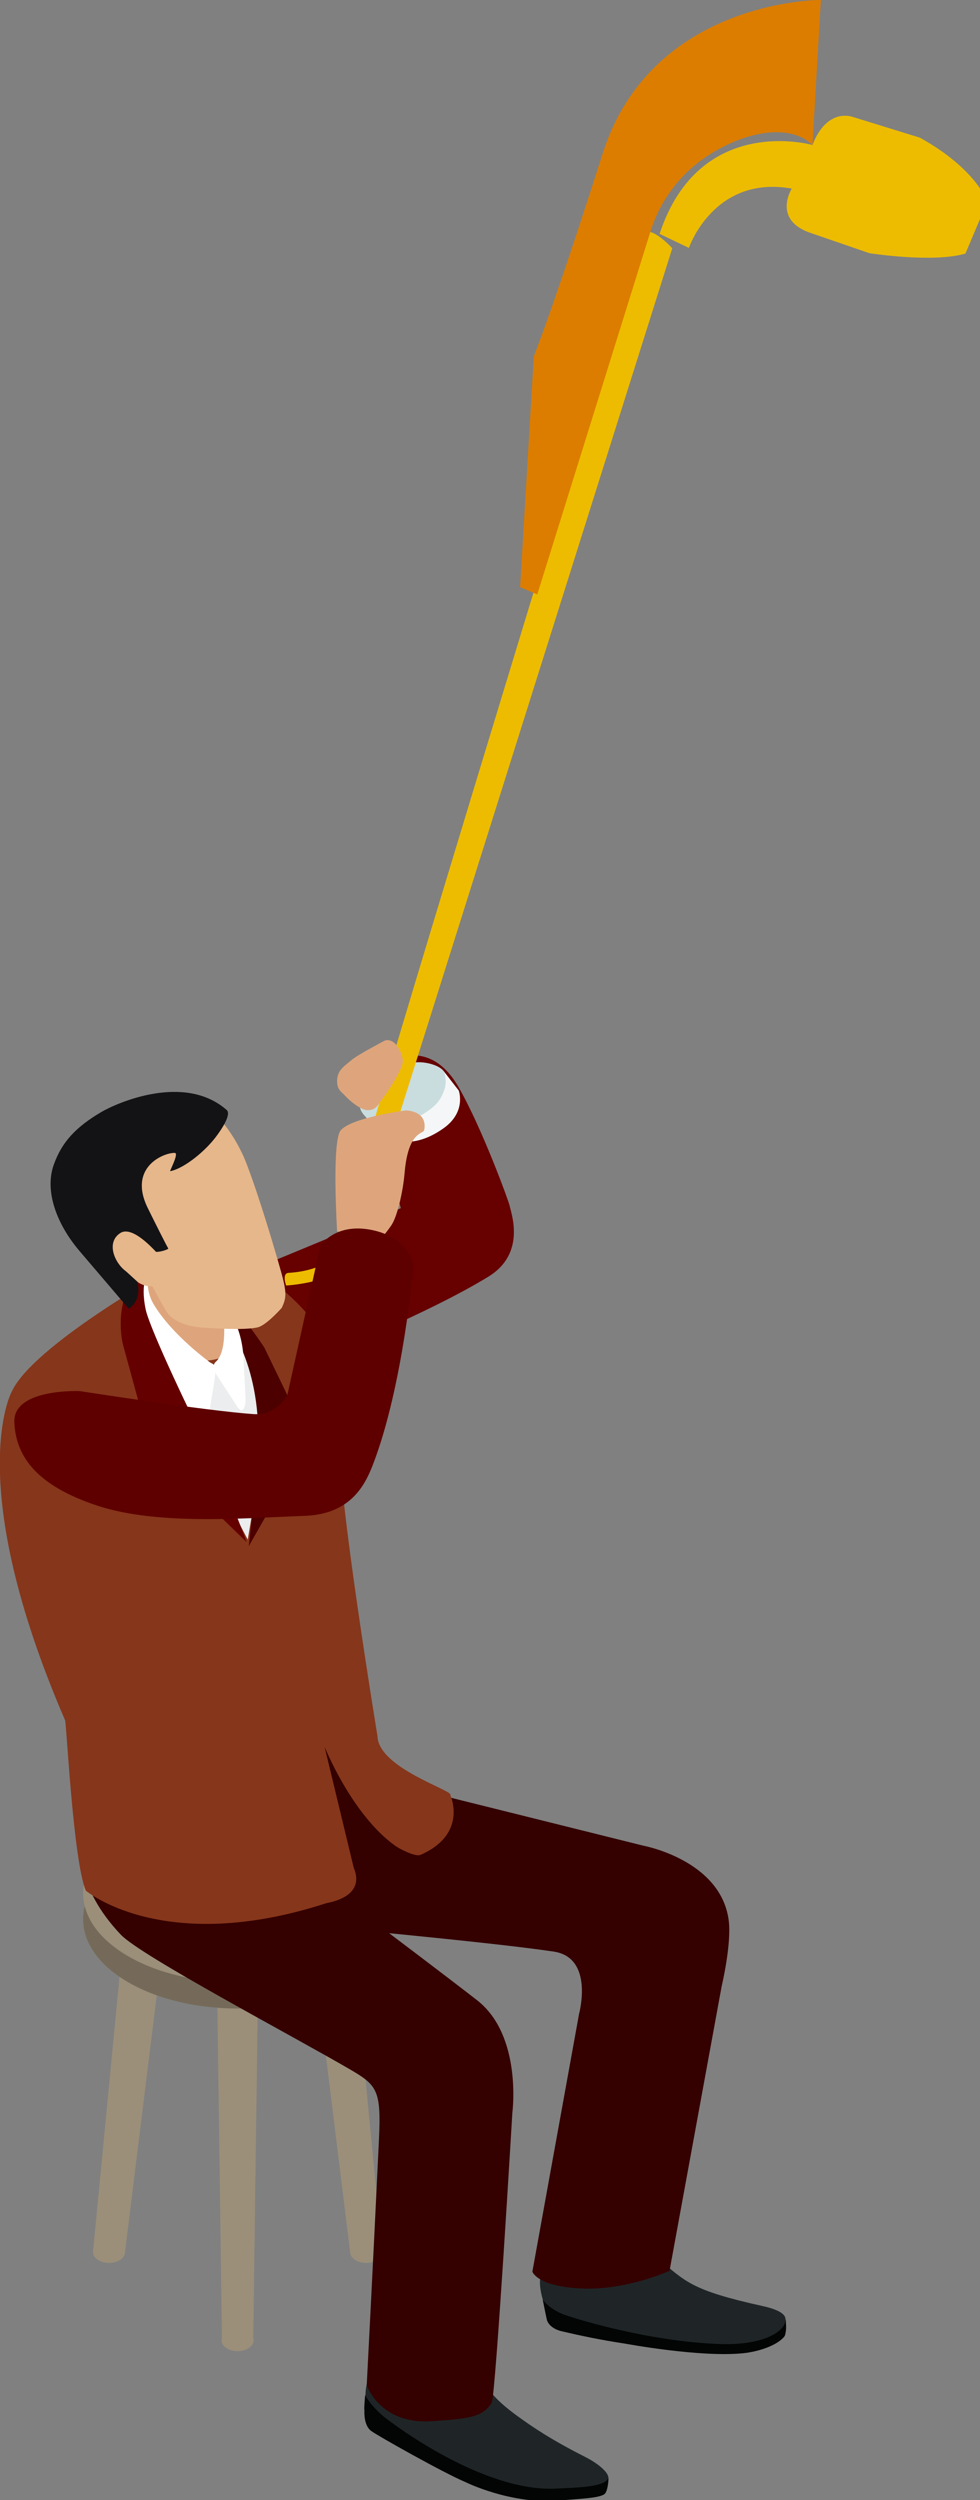 <?xml version="1.0" encoding="UTF-8" standalone="no"?>
<!DOCTYPE svg PUBLIC "-//W3C//DTD SVG 1.1//EN" "http://www.w3.org/Graphics/SVG/1.1/DTD/svg11.dtd">
<svg width="100%" height="100%" viewBox="0 0 215 548" version="1.1" xmlns="http://www.w3.org/2000/svg" xmlnsXlink="http://www.w3.org/1999/xlink" xmlSpace="preserve" xmlnsSerif="http://www.serif.com/" style="fill-rule:evenodd;clip-rule:evenodd;stroke-linejoin:round;stroke-miterlimit:2;">
    <rect x="0" y="0" width="215" height="548" fill="#808080" stroke="none"/>
    <g transform="matrix(2,0,0,2,-4468.58,-1004.17)">
        <g transform="matrix(1.676,0,0,1,475.171,-2016.04)">
            <g transform="matrix(0.644,0,0,0.644,383.196,960.947)">
                <g transform="matrix(1.715,0,0,2.875,748.867,2604.2)">
                    <path d="M180.792,73.103C181.316,73.103 181.74,73.395 181.74,73.754C181.74,74.113 181.316,74.404 180.792,74.404C180.268,74.404 179.843,74.113 179.843,73.754C179.843,73.395 180.268,73.103 180.792,73.103Z" style="fill:rgb(155,143,122);fill-rule:nonzero;"/>
                </g>
                <g transform="matrix(1.715,0,0,2.875,748.867,2604.2)">
                    <path d="M187.461,68.53C187.461,68.171 187.886,67.879 188.41,67.879C188.934,67.879 189.359,68.171 189.359,68.53C189.359,68.889 188.934,69.18 188.41,69.18C187.886,69.18 187.461,68.889 187.461,68.53Z" style="fill:rgb(155,143,122);fill-rule:nonzero;"/>
                </g>
                <g transform="matrix(1.715,0,0,2.875,748.867,2604.2)">
                    <path d="M172.225,68.53C172.225,68.171 172.649,67.879 173.173,67.879C173.697,67.879 174.122,68.171 174.122,68.53C174.122,68.889 173.697,69.18 173.173,69.18C172.649,69.18 172.225,68.889 172.225,68.53Z" style="fill:rgb(155,143,122);fill-rule:nonzero;"/>
                </g>
                <g transform="matrix(1.715,0,0,2.875,748.867,2604.2)">
                    <path d="M174.122,68.53L172.225,68.53L174.248,47.546L176.717,47.546L174.122,68.53Z" style="fill:rgb(155,143,122);fill-rule:nonzero;"/>
                </g>
                <g transform="matrix(1.715,0,0,2.875,748.867,2604.2)">
                    <path d="M187.461,68.53L189.359,68.53L187.335,47.546L184.867,47.546L187.461,68.53Z" style="fill:rgb(155,143,122);fill-rule:nonzero;"/>
                </g>
                <g transform="matrix(1.715,0,0,2.875,748.867,2604.2)">
                    <path d="M181.718,73.754L179.866,73.754L179.557,51.186L182.026,51.186L181.718,73.754Z" style="fill:rgb(155,143,122);fill-rule:nonzero;"/>
                </g>
                <g transform="matrix(1.715,0,0,2.875,748.867,2604.2)">
                    <path d="M187.264,45.099C190.839,47.163 190.839,50.509 187.264,52.572C183.689,54.636 177.894,54.636 174.32,52.572C170.745,50.509 170.745,47.163 174.32,45.099C177.894,43.035 183.689,43.035 187.264,45.099Z" style="fill:rgb(117,106,89);fill-rule:nonzero;"/>
                </g>
                <g transform="matrix(1.715,0,0,2.875,748.867,2604.2)">
                    <path d="M187.264,43.557C190.839,45.621 190.839,48.967 187.264,51.031C183.689,53.095 177.894,53.095 174.32,51.031C170.745,48.967 170.745,45.621 174.32,43.557C177.894,41.493 183.689,41.493 187.264,43.557Z" style="fill:rgb(155,143,122);fill-rule:nonzero;"/>
                </g>
            </g>
        </g>
        <g transform="matrix(1.676,0,0,1,475.171,-2016.04)">
            <g id="Carnyx-player" serifId="Carnyx player" transform="matrix(1,0,0,1,-5.995,-23.594)">
                <g transform="matrix(0.318,0,0,0.533,946.565,2415.17)">
                    <path d="M476.844,700.153C476.844,700.153 468.422,693.781 478.2,701.798C484.032,706.587 484.873,708.31 499.854,711.623C501.968,712.086 504.363,712.897 504.496,714.179C504.577,714.947 504.939,717.066 504.128,717.497C502.052,718.62 492.877,720.508 489.827,720.739C478.748,721.602 471.237,717.864 471.237,717.864C462.997,714.543 455.268,712.414 455.268,712.414C455.268,712.414 453.367,707.733 454.165,705.35C454.911,703.121 465.877,691.923 465.877,691.923L476.844,700.153Z" style="fill:rgb(31,37,39);fill-rule:nonzero;"/>
                </g>
                <g transform="matrix(0.318,0,0,0.533,946.565,2415.17)">
                    <path d="M504.537,714.381C504.414,717.137 499.372,719.658 491.385,719.428C476.097,719.004 460.005,713.825 458.622,713.251C455.671,712.031 454.541,710.286 454.541,710.286C454.541,710.286 455.424,714.769 455.47,714.662C455.47,714.662 455.973,716.216 458.447,716.794C462.529,717.748 466.422,718.568 471.428,719.328C471.428,719.328 487.019,722.231 495.844,721.306C498.884,720.992 502.715,719.765 504.252,717.904C504.82,717.222 504.551,714.097 504.537,714.381Z" style="fill:rgb(3,4,4);fill-rule:nonzero;"/>
                </g>
                <g transform="matrix(0.318,0,0,0.533,946.565,2415.17)">
                    <path d="M442.621,723.931C442.621,723.931 439.258,726.964 449.391,734.268C452.406,736.444 456.037,738.969 463.47,742.733C465.402,743.716 468.204,745.675 468.065,747.08C467.974,747.975 467.46,749.459 466.594,749.879C465.965,750.186 460.296,750.519 457.207,750.629C448.036,750.961 440.091,747.131 440.091,747.131C438.755,746.09 417.996,732.775 417.996,732.775C417.996,732.775 417.991,729.45 418.191,728.367C418.762,725.297 420.845,720.139 420.845,720.139L442.621,723.931Z" style="fill:rgb(31,37,39);fill-rule:nonzero;"/>
                </g>
                <g transform="matrix(0.318,0,0,0.533,946.565,2415.17)">
                    <path d="M468.037,747.005C467.207,748.978 460.688,748.93 457.598,749.131C442.237,750.113 423.005,735.316 421.848,734.362C418.99,731.994 417.996,729.926 417.996,729.926C417.996,729.926 417.711,733.029 417.854,733.003C417.854,733.003 417.58,736.066 419.233,737.292C420.56,738.277 434.142,745.928 438.638,747.807C438.638,747.807 448.198,752.579 458.385,751.571C461.465,751.258 466.203,751.168 467.282,750.256C468.007,749.64 468.154,746.72 468.037,747.005Z" style="fill:rgb(3,4,4);fill-rule:nonzero;"/>
                </g>
                <g transform="matrix(0.318,0,0,0.533,946.565,2415.17)">
                    <path d="M403.623,633.105C403.623,633.105 443.599,636.733 456.819,638.727C465.183,639.989 462.027,651.51 462.027,651.51L452.413,704.54C452.413,704.54 453.385,707.626 462.652,708.002C471.911,708.381 480.645,704.361 480.645,704.361L491.375,645.829C491.375,645.829 493.5,636.965 492.794,632.099C491.027,619.864 475.277,616.954 475.277,616.954L423.496,604.067L409.643,589.974L399.021,607.697L403.623,633.105Z" style="fill:rgb(52,0,0);fill-rule:nonzero;"/>
                </g>
                <g transform="matrix(0.318,0,0,0.533,946.565,2415.17)">
                    <path d="M365.703,597.309C365.703,597.309 349.599,616.282 367.729,635.266C371.941,639.671 403.173,656.114 415.006,663.024C420.431,666.194 421.317,667.287 420.845,677.228C419.541,704.685 418.32,727.877 418.32,727.877C418.32,727.877 421.007,736.014 431.734,735.29C439.332,734.777 442.18,734.476 444.04,731.501C444.841,730.222 448.293,671.863 448.293,671.863C448.293,671.863 450.396,655.994 441.004,648.704C427.307,638.075 395.999,614.747 395.999,614.747L393.729,588.964L365.703,597.309Z" style="fill:rgb(52,0,0);fill-rule:nonzero;"/>
                </g>
                <g transform="matrix(-0.047,-0.527,0.314,-0.078,926.565,2950.28)">
                    <path d="M470.31,560.151C467.471,557.075 441.044,560.466 441.044,560.466C441.044,560.466 432.297,525.426 430.637,518.798C426.705,503.076 420.197,504.59 417.173,504.173C415.277,503.913 409.666,505.636 409.666,505.636L413.449,540.279C413.449,540.279 418.768,562.825 424.472,576.246C428.088,584.741 436.795,582.787 438.361,582.716C439.137,582.68 454.774,579.51 463.924,575.931C477.075,570.77 469.852,559.411 470.31,560.151Z" style="fill:rgb(102,1,0);fill-rule:nonzero;"/>
                </g>
                <g transform="matrix(0.318,0,0,0.533,946.565,2415.17)">
                    <path d="M345.202,523.701C349.468,514.074 378.216,498.144 378.216,498.144C378.216,498.144 395.651,497.985 401.489,503.033C410.159,510.538 414.047,518.503 412.849,534.274C412.142,543.437 420.531,594.392 420.531,594.392C420.689,601.018 436.321,605.625 435.523,606.539C435.523,606.539 439.254,614.537 429.364,618.849C428.339,619.296 425.068,617.61 424.16,616.954C415.167,610.482 409.643,596.599 409.643,596.599L415.638,621.45C418.242,627.605 410.379,628.65 409.961,628.786C376.352,639.675 360.493,626.181 360.493,626.181C357.892,619.793 356.532,591.838 356.236,591.154C335.146,542.351 345.202,523.701 345.202,523.701Z" style="fill:rgb(134,54,27);fill-rule:nonzero;"/>
                </g>
                <g transform="matrix(0.25,-0.329,0.196,0.419,868.598,2604.9)">
                    <path d="M406.41,509.408C406.615,509.24 409.889,515.928 405.243,518.107C401.307,519.954 395.334,517.121 392.443,511.871C391.029,509.295 389.187,506.109 389.913,503.173C389.994,502.865 390.82,498.765 390.861,498.573L391.155,487.084L407.16,492.431L406.41,509.408Z" style="fill:rgb(222,165,124);fill-rule:nonzero;"/>
                </g>
                <g transform="matrix(0.318,0,0,0.533,941.033,2415.17)">
                    <path d="M387.07,514.756C387.07,514.756 388.509,509.587 390.321,511.55C392.221,513.594 402.611,519.694 404.896,518.993C409.463,517.579 411.871,511.903 411.871,511.903C411.871,511.903 414.726,531.344 414.719,532.483C414.717,533.622 411.225,553.997 411.225,553.997L398.711,530.202L387.07,514.756Z" style="fill:rgb(236,237,238);fill-rule:nonzero;"/>
                </g>
                <g transform="matrix(0.318,0,0,0.499,941.23,2433.76)">
                    <path d="M406.526,507.323L406.657,503.494C406.657,503.494 409.794,506.438 410.08,506.68C411.055,507.517 414.039,512.362 414.039,512.362L419.527,524.478C420.091,526.192 419.661,527.328 418.657,528.399L415.722,532.022L418.701,535.166C420.42,536.506 420.046,538.666 419.261,540.094L410.82,555.934C410.82,555.934 412.032,544.332 412.565,537.642C414.201,517.128 406.526,507.323 406.526,507.323Z" style="fill:rgb(76,0,0);fill-rule:nonzero;"/>
                </g>
                <g transform="matrix(0.318,0,0,0.533,941.033,2415.17)">
                    <path d="M404.606,517.498C403.643,518.352 404.72,520.048 405.256,520.81L409.186,526.851C410.242,528.277 410.753,526.685 410.791,525.202L410.308,515.917C409.724,509.169 406.577,506.144 406.577,506.144C406.577,506.144 406.365,508.494 406.361,508.702C406.31,509.931 406.899,515.473 404.606,517.498Z" style="fill:white;fill-rule:nonzero;"/>
                </g>
                <g transform="matrix(0.318,0,0,0.533,941.033,2415.17)">
                    <path d="M390.803,498.92C390.803,498.92 389.958,502.404 391.854,505.6C395.646,511.994 403.583,517.654 403.583,517.654C404.715,518.116 404.658,518.704 404.461,520.732L403.273,528.146C403.072,530.095 402.111,529.887 401.387,529.07C401.387,529.07 394.018,522.24 391.951,519.954C387.099,514.561 385.391,509.668 387.475,502.999C388.569,499.5 390.803,498.92 390.803,498.92Z" style="fill:white;fill-rule:nonzero;"/>
                </g>
                <g transform="matrix(0.318,0,0,0.533,941.033,2415.17)">
                    <path d="M390.832,498.829C390.832,498.829 387.713,500.454 387.298,501.132C383.697,507.008 385.564,513.974 385.564,513.974L389.433,528.116C390.067,530.472 390.925,531.26 392.704,531.412L398.981,532.22L396.606,536.983C395.532,539.05 395.89,539.575 396.804,540.759L410.988,554.515C410.988,554.515 407.603,544.873 400.409,530.01C393.388,515.49 390.647,508.682 390.237,506.752C388.994,500.928 390.832,498.829 390.832,498.829Z" style="fill:rgb(101,0,0);fill-rule:nonzero;"/>
                </g>
                <g transform="matrix(0.25,-0.329,0.196,0.419,868.598,2604.9)">
                    <path d="M414.872,473.708L400.334,472.225L397.856,495.189C397.868,497.009 396.493,503.047 396.623,504.604C396.771,506.304 398.056,508.819 400.489,510.924C400.489,510.924 406.841,516.797 409.489,517.907C411.217,518.633 415.758,517.787 415.758,517.787C418.146,516.647 418.762,515.606 420.994,510.041C420.994,510.041 425.753,498.397 428.314,490.17C430.46,483.262 429.588,477.938 429.588,477.938L414.872,473.708Z" style="fill:rgb(230,183,139);fill-rule:nonzero;"/>
                </g>
                <g transform="matrix(0.597,0,0,1,-140.44,0)">
                    <path d="M2035.05,2681.22C2034.26,2681.26 2034.77,2682.61 2034.77,2682.61C2034.77,2682.61 2043.13,2682.23 2044.79,2676.86L2042.8,2676.23C2042.8,2676.23 2041.28,2680.86 2035.05,2681.22Z" style="fill:rgb(237,188,0);"/>
                </g>
                <g transform="matrix(0.25,-0.329,0.196,0.419,868.598,2604.9)">
                    <path d="M427.356,481.572C423.33,482.763 417.532,482.763 415.046,481.458C414.901,481.381 418.813,479.683 418.123,479.09C416.468,477.673 408.679,475.342 406.735,484.602C406.108,487.581 404.967,493.206 404.941,493.716C404.929,493.979 402.138,492.979 402.125,492.11C402.111,491.558 401.826,492.71 401.313,490.527C401.313,490.527 400.943,487.668 398.565,487.753C395.727,487.86 395.944,494.478 395.812,494.825C394.189,499.033 390.88,498.456 390.88,498.456C390.88,498.456 390.413,487.217 390.231,482.919C389.92,475.57 392.147,468.639 397.05,465.574C401.132,463.014 405.227,462.288 411.381,463.115C415.139,463.625 429.838,467.375 431.973,478.74C432.239,480.17 428.179,481.335 427.356,481.572Z" style="fill:rgb(19,19,21);fill-rule:nonzero;"/>
                </g>
                <g transform="matrix(0.25,-0.329,0.196,0.419,868.598,2604.9)">
                    <path d="M399.126,485.128C402.857,485.484 402.65,496.093 402.65,496.093L402.227,496.574C402.227,496.574 401.814,498.89 400.365,498.878C398.666,498.871 396.497,497.587 395.758,495.423C395.714,495.299 395.22,492.168 395.17,491.994C394.396,489.297 395.558,484.791 399.126,485.128Z" style="fill:rgb(230,183,139);fill-rule:nonzero;"/>
                </g>
                <g transform="matrix(-0.047,-0.527,0.314,-0.078,927.004,2950.28)">
                    <path d="M459.161,556.264C459.161,556.264 461.56,553.585 463.151,553.876C464.756,554.159 468.007,555.175 470.153,561.601C470.899,563.905 470.469,566.762 470.341,567.549C470.146,568.7 469.192,571.487 467.564,572.159C466.374,572.648 464.988,572.794 462.723,571.672C457.918,569.29 456.451,562.974 457.026,561.286C457.598,559.584 459.161,556.264 459.161,556.264Z" style="fill:rgb(201,221,223);fill-rule:nonzero;"/>
                </g>
                <g transform="matrix(-0.047,-0.527,0.314,-0.078,927.004,2950.28)">
                    <path d="M460.82,554.743C460.82,554.743 456.656,558.374 459.356,565.573C460.773,569.405 462.114,570.614 464.189,571.655C465.758,572.438 467.642,572.123 467.642,572.123L463.426,574.495C463.426,574.495 458.863,575.455 456.222,570.261C451.66,561.29 457.416,556.998 457.416,556.998L460.82,554.743Z" style="fill:rgb(245,246,247);fill-rule:nonzero;"/>
                </g>
                <g transform="matrix(-0.164,-0.456,0.272,-0.275,1008.62,3006.9)">
                    <path d="M418.977,508.047C418.977,508.047 421.962,511.163 428.417,518.11C429.364,518.928 430.369,519.61 431.114,520.339C432.382,521.582 433.686,523.98 434.99,525.283C454.435,546.184 560.266,664.34 561.56,665.663C564.247,668.393 556.443,669.946 556.443,669.946L431.33,528.087C430.338,527 428.424,525.603 427.321,524.388C426.198,523.155 425.53,521.576 424.245,520.037L415.796,510.609C415.796,510.609 414.86,509.085 416.252,507.926C417.534,506.862 418.977,508.047 418.977,508.047Z" style="fill:rgb(237,188,0);fill-rule:nonzero;"/>
                </g>
                <g transform="matrix(0.597,0,0,1,-140.44,0)">
                    <path d="M2078.92,2568.89C2078.92,2568.89 2081.65,2560.86 2090.2,2562.39L2092.47,2557.61C2092.47,2557.61 2080.09,2554.08 2075.71,2567.35" style="fill:rgb(237,188,0);"/>
                </g>
                <g transform="matrix(0.597,0,0,1,-140.44,0)">
                    <path d="M2090.2,2562.39C2090.2,2562.39 2087.96,2565.92 2092.47,2567.32L2098.72,2569.47C2098.72,2569.47 2105.68,2570.56 2109.24,2569.51L2111.64,2563.83C2111.64,2563.83 2110.45,2560.24 2104.25,2556.81C2104.22,2556.8 2096.78,2554.5 2096.78,2554.5C2094.81,2554.01 2093.27,2555.46 2092.47,2557.62C2092.47,2557.62 2089.47,2560.98 2090.2,2562.39Z" style="fill:rgb(237,188,0);"/>
                </g>
                <g transform="matrix(0.597,0,0,1,-140.44,0)">
                    <path d="M2092.47,2557.62C2092.48,2557.63 2092.49,2557.61 2092.47,2557.62L2093.39,2541.71C2093.39,2541.71 2074.86,2541.63 2069.47,2558.54C2064.08,2575.45 2061.92,2580.77 2061.92,2580.77L2060.42,2606.07L2062.3,2606.87C2062.3,2606.87 2071.57,2577.15 2074.71,2567.09C2075.8,2563.59 2078.1,2560.6 2081.2,2558.65C2085.49,2555.93 2090.19,2555.34 2092.47,2557.62Z" style="fill:rgb(220,125,0);"/>
                </g>
                <g transform="matrix(0.191,-0.426,0.254,0.32,854.585,2685.14)">
                    <path d="M441.946,559.85C440.065,559.924 437.706,559.778 437.706,559.778L434.257,551.674C434.257,551.674 448.469,539.543 451.342,539.769C454.079,539.981 459.376,544.734 462.637,548.004C462.637,548.004 465.393,551.657 461.686,553.487C460.894,553.876 459.619,550.91 452.216,555.554C448.838,557.673 444.03,559.768 441.946,559.85Z" style="fill:rgb(222,165,124);fill-rule:nonzero;"/>
                </g>
                <g transform="matrix(-0.047,-0.527,0.314,-0.078,926.565,2950.28)">
                    <path d="M475.635,562.341C475.635,562.341 473.571,556.359 472.678,554.945C471.775,553.52 471.16,551.835 469.128,551.395C467.084,550.963 466.507,551.92 465.695,552.462C463.924,553.644 462.273,555.462 462.027,556.482C461.612,558.202 462.854,559.087 462.854,559.087C462.854,559.087 468.266,564.615 470.666,565.3C472.055,565.7 475.935,564.674 475.635,562.341Z" style="fill:rgb(222,165,124);fill-rule:nonzero;"/>
                </g>
                <g transform="matrix(0.191,-0.426,0.254,0.32,854.585,2685.14)">
                    <path d="M429.838,550.684L401.203,563.704C401.203,563.704 396.467,564.492 393.864,560.466C388.584,552.31 376.192,529.066 376.192,529.066C376.192,529.066 368.384,517.631 362.938,522.131C357.495,526.621 355.29,533.641 359.545,546.187C363.809,558.734 376.228,572.496 383.45,581.453C389.369,588.786 395.844,587.664 400.256,586.425C417.059,581.687 438.125,568.437 438.125,568.437C438.125,568.437 442.147,564.411 438.833,557.306C435.523,550.211 429.838,550.684 429.838,550.684Z" style="fill:rgb(94,0,0);fill-rule:nonzero;"/>
                </g>
            </g>
        </g>
    </g>
</svg>
